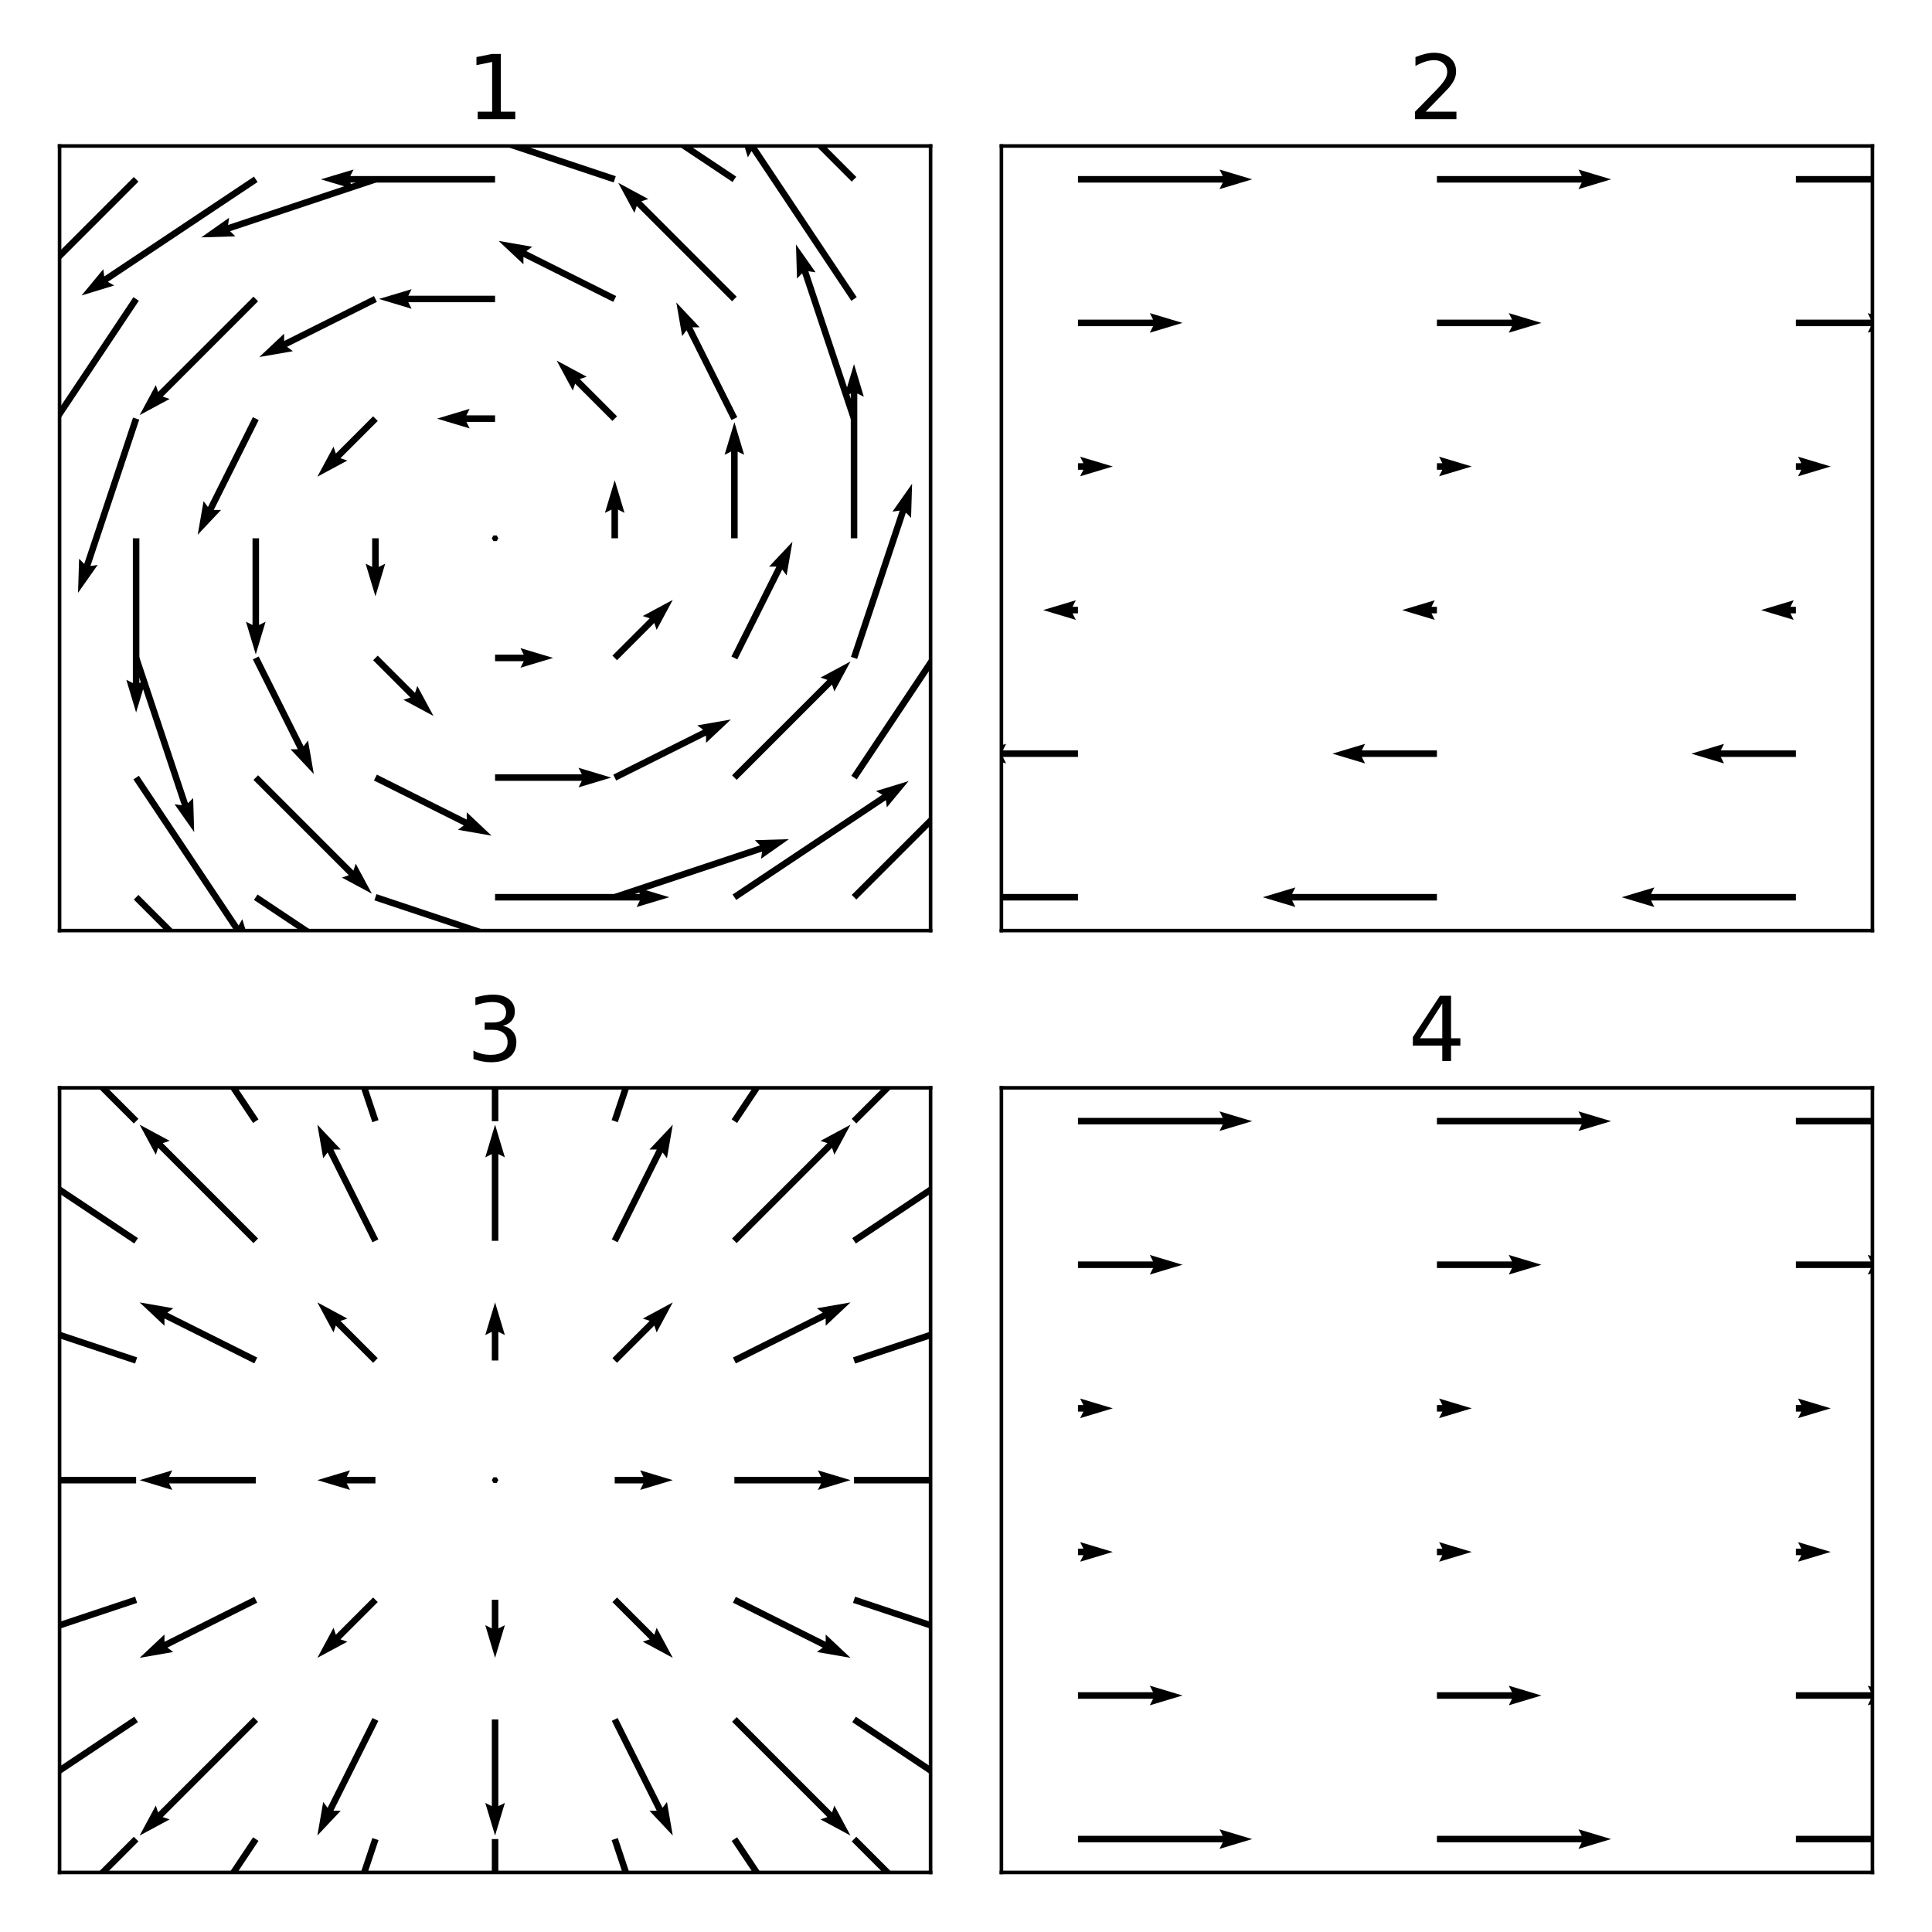 <?xml version="1.0" encoding="utf-8" standalone="no"?>
<!DOCTYPE svg PUBLIC "-//W3C//DTD SVG 1.1//EN"
  "http://www.w3.org/Graphics/SVG/1.1/DTD/svg11.dtd">
<!-- Created with matplotlib (http://matplotlib.org/) -->
<svg height="432pt" version="1.1" viewBox="0 0 432 432" width="432pt" xmlns="http://www.w3.org/2000/svg" xmlns:xlink="http://www.w3.org/1999/xlink">
 <defs>
  <style type="text/css">
*{stroke-linecap:butt;stroke-linejoin:round;}
  </style>
 </defs>
 <g id="figure_1">
  <g id="patch_1">
   <path d="M 0 432 
L 432 432 
L 432 0 
L 0 0 
z
" style="fill:#ffffff;"/>
  </g>
  <g id="axes_1">
   <g id="patch_2">
    <path d="M 13.32 208.08 
L 208.08 208.08 
L 208.08 32.64 
L 13.32 32.64 
z
" style="fill:#ffffff;"/>
   </g>
   <g id="Quiver_1">
    <path clip-path="url(#p99e79af608)" d="M 30.953 200.107 
L 65.257 234.411 
L 65.774 232.862 
L 69.389 239.575 
L 62.675 235.96 
L 64.224 235.444 
L 29.92 201.14 
L 30.953 200.107 
"/>
    <path clip-path="url(#p99e79af608)" d="M 57.596 200.016 
L 91.079 222.337 
L 91.282 220.717 
L 96.143 226.591 
L 88.851 224.363 
L 90.269 223.553 
L 56.786 201.231 
L 57.596 200.016 
"/>
    <path clip-path="url(#p99e79af608)" d="M 84.177 199.93 
L 116.893 210.836 
L 116.662 209.219 
L 122.898 213.607 
L 115.276 213.376 
L 116.431 212.222 
L 83.715 201.316 
L 84.177 199.93 
"/>
    <path clip-path="url(#p99e79af608)" d="M 110.7 199.893 
L 143.079 199.893 
L 142.349 198.432 
L 149.652 200.623 
L 142.349 202.814 
L 143.079 201.354 
L 110.7 201.354 
L 110.7 199.893 
"/>
    <path clip-path="url(#p99e79af608)" d="M 137.223 199.93 
L 169.94 189.025 
L 168.785 187.87 
L 176.406 187.639 
L 170.171 192.027 
L 170.402 190.411 
L 137.685 201.316 
L 137.223 199.93 
"/>
    <path clip-path="url(#p99e79af608)" d="M 163.804 200.016 
L 197.287 177.694 
L 195.869 176.883 
L 203.161 174.655 
L 198.299 180.53 
L 198.097 178.909 
L 164.614 201.231 
L 163.804 200.016 
"/>
    <path clip-path="url(#p99e79af608)" d="M 190.447 200.107 
L 224.751 165.803 
L 223.202 165.286 
L 229.915 161.671 
L 226.3 168.385 
L 225.784 166.836 
L 191.48 201.14 
L 190.447 200.107 
"/>
    <path clip-path="url(#p99e79af608)" d="M 31.044 173.464 
L 53.366 206.947 
L 54.177 205.529 
L 56.405 212.821 
L 50.53 207.959 
L 52.151 207.757 
L 29.829 174.274 
L 31.044 173.464 
"/>
    <path clip-path="url(#p99e79af608)" d="M 57.708 173.352 
L 79.028 194.673 
L 79.544 193.123 
L 83.159 199.837 
L 76.445 196.222 
L 77.995 195.705 
L 56.675 174.385 
L 57.708 173.352 
"/>
    <path clip-path="url(#p99e79af608)" d="M 84.272 173.216 
L 104.361 183.26 
L 104.361 181.627 
L 109.914 186.853 
L 102.401 185.546 
L 103.708 184.566 
L 83.619 174.522 
L 84.272 173.216 
"/>
    <path clip-path="url(#p99e79af608)" d="M 110.7 173.139 
L 130.095 173.139 
L 129.364 171.678 
L 136.668 173.869 
L 129.364 176.06 
L 130.095 174.599 
L 110.7 174.599 
L 110.7 173.139 
"/>
    <path clip-path="url(#p99e79af608)" d="M 137.128 173.216 
L 157.217 163.171 
L 155.91 162.191 
L 163.422 160.885 
L 157.87 166.111 
L 157.87 164.478 
L 137.781 174.522 
L 137.128 173.216 
"/>
    <path clip-path="url(#p99e79af608)" d="M 163.692 173.352 
L 185.012 152.032 
L 183.463 151.516 
L 190.177 147.901 
L 186.562 154.615 
L 186.045 153.065 
L 164.725 174.385 
L 163.692 173.352 
"/>
    <path clip-path="url(#p99e79af608)" d="M 190.356 173.464 
L 212.677 139.981 
L 211.057 139.778 
L 216.931 134.917 
L 214.703 142.209 
L 213.893 140.791 
L 191.571 174.274 
L 190.356 173.464 
"/>
    <path clip-path="url(#p99e79af608)" d="M 31.13 146.883 
L 42.035 179.6 
L 43.19 178.445 
L 43.421 186.066 
L 39.033 179.831 
L 40.649 180.062 
L 29.744 147.345 
L 31.13 146.883 
"/>
    <path clip-path="url(#p99e79af608)" d="M 57.844 146.788 
L 67.889 166.877 
L 68.869 165.57 
L 70.175 173.082 
L 64.949 167.53 
L 66.582 167.53 
L 56.538 147.441 
L 57.844 146.788 
"/>
    <path clip-path="url(#p99e79af608)" d="M 84.462 146.598 
L 92.798 154.934 
L 93.315 153.385 
L 96.93 160.098 
L 90.216 156.483 
L 91.765 155.967 
L 83.429 147.631 
L 84.462 146.598 
"/>
    <path clip-path="url(#p99e79af608)" d="M 110.7 146.384 
L 117.111 146.384 
L 116.38 144.923 
L 123.684 147.114 
L 116.38 149.305 
L 117.111 147.845 
L 110.7 147.845 
L 110.7 146.384 
"/>
    <path clip-path="url(#p99e79af608)" d="M 136.938 146.598 
L 145.274 138.262 
L 143.725 137.745 
L 150.438 134.13 
L 146.823 140.844 
L 146.307 139.295 
L 137.971 147.631 
L 136.938 146.598 
"/>
    <path clip-path="url(#p99e79af608)" d="M 163.556 146.788 
L 173.6 126.699 
L 171.967 126.699 
L 177.193 121.146 
L 175.886 128.659 
L 174.906 127.352 
L 164.862 147.441 
L 163.556 146.788 
"/>
    <path clip-path="url(#p99e79af608)" d="M 190.27 146.883 
L 201.176 114.167 
L 199.559 114.398 
L 203.947 108.162 
L 203.716 115.784 
L 202.562 114.629 
L 191.656 147.345 
L 190.27 146.883 
"/>
    <path clip-path="url(#p99e79af608)" d="M 31.167 120.36 
L 31.167 152.739 
L 32.628 152.008 
L 30.437 159.312 
L 28.246 152.008 
L 29.706 152.739 
L 29.706 120.36 
L 31.167 120.36 
"/>
    <path clip-path="url(#p99e79af608)" d="M 57.921 120.36 
L 57.921 139.755 
L 59.382 139.024 
L 57.191 146.328 
L 55 139.024 
L 56.461 139.755 
L 56.461 120.36 
L 57.921 120.36 
"/>
    <path clip-path="url(#p99e79af608)" d="M 84.676 120.36 
L 84.676 126.771 
L 86.137 126.04 
L 83.946 133.344 
L 81.755 126.04 
L 83.215 126.771 
L 83.215 120.36 
L 84.676 120.36 
"/>
    <path clip-path="url(#p99e79af608)" d="M 111.43 120.36 
L 111.065 119.727 
L 110.335 119.727 
L 109.97 120.36 
L 110.335 120.993 
L 111.065 120.993 
L 111.43 120.36 
L 111.065 119.727 
"/>
    <path clip-path="url(#p99e79af608)" d="M 136.724 120.36 
L 136.724 113.949 
L 135.263 114.68 
L 137.454 107.376 
L 139.645 114.68 
L 138.185 113.949 
L 138.185 120.36 
L 136.724 120.36 
"/>
    <path clip-path="url(#p99e79af608)" d="M 163.479 120.36 
L 163.479 100.965 
L 162.018 101.695 
L 164.209 94.392 
L 166.4 101.695 
L 164.939 100.965 
L 164.939 120.36 
L 163.479 120.36 
"/>
    <path clip-path="url(#p99e79af608)" d="M 190.233 120.36 
L 190.233 87.981 
L 188.772 88.712 
L 190.963 81.408 
L 193.154 88.712 
L 191.694 87.981 
L 191.694 120.36 
L 190.233 120.36 
"/>
    <path clip-path="url(#p99e79af608)" d="M 31.13 93.837 
L 20.224 126.553 
L 21.841 126.322 
L 17.453 132.558 
L 17.684 124.936 
L 18.838 126.091 
L 29.744 93.375 
L 31.13 93.837 
"/>
    <path clip-path="url(#p99e79af608)" d="M 57.844 93.932 
L 47.8 114.021 
L 49.433 114.021 
L 44.207 119.574 
L 45.514 112.061 
L 46.494 113.368 
L 56.538 93.279 
L 57.844 93.932 
"/>
    <path clip-path="url(#p99e79af608)" d="M 84.462 94.122 
L 76.126 102.458 
L 77.675 102.975 
L 70.962 106.59 
L 74.577 99.876 
L 75.093 101.425 
L 83.429 93.089 
L 84.462 94.122 
"/>
    <path clip-path="url(#p99e79af608)" d="M 110.7 94.336 
L 104.289 94.336 
L 105.019 95.797 
L 97.716 93.606 
L 105.019 91.415 
L 104.289 92.875 
L 110.7 92.875 
L 110.7 94.336 
"/>
    <path clip-path="url(#p99e79af608)" d="M 136.938 94.122 
L 128.602 85.786 
L 128.085 87.335 
L 124.47 80.622 
L 131.184 84.237 
L 129.635 84.753 
L 137.971 93.089 
L 136.938 94.122 
"/>
    <path clip-path="url(#p99e79af608)" d="M 163.556 93.932 
L 153.511 73.843 
L 152.531 75.15 
L 151.225 67.638 
L 156.451 73.19 
L 154.818 73.19 
L 164.862 93.279 
L 163.556 93.932 
"/>
    <path clip-path="url(#p99e79af608)" d="M 190.27 93.837 
L 179.365 61.12 
L 178.21 62.275 
L 177.979 54.654 
L 182.367 60.889 
L 180.751 60.658 
L 191.656 93.375 
L 190.27 93.837 
"/>
    <path clip-path="url(#p99e79af608)" d="M 31.044 67.256 
L 8.723 100.739 
L 10.343 100.942 
L 4.469 105.803 
L 6.697 98.511 
L 7.507 99.929 
L 29.829 66.446 
L 31.044 67.256 
"/>
    <path clip-path="url(#p99e79af608)" d="M 57.708 67.368 
L 36.388 88.688 
L 37.937 89.204 
L 31.223 92.819 
L 34.838 86.105 
L 35.355 87.655 
L 56.675 66.335 
L 57.708 67.368 
"/>
    <path clip-path="url(#p99e79af608)" d="M 84.272 67.504 
L 64.183 77.549 
L 65.49 78.529 
L 57.978 79.835 
L 63.53 74.609 
L 63.53 76.242 
L 83.619 66.198 
L 84.272 67.504 
"/>
    <path clip-path="url(#p99e79af608)" d="M 110.7 67.581 
L 91.305 67.581 
L 92.035 69.042 
L 84.732 66.851 
L 92.035 64.66 
L 91.305 66.121 
L 110.7 66.121 
L 110.7 67.581 
"/>
    <path clip-path="url(#p99e79af608)" d="M 137.128 67.504 
L 117.039 57.46 
L 117.039 59.093 
L 111.486 53.867 
L 118.999 55.174 
L 117.692 56.154 
L 137.781 66.198 
L 137.128 67.504 
"/>
    <path clip-path="url(#p99e79af608)" d="M 163.692 67.368 
L 142.372 46.047 
L 141.856 47.597 
L 138.241 40.883 
L 144.955 44.498 
L 143.405 45.015 
L 164.725 66.335 
L 163.692 67.368 
"/>
    <path clip-path="url(#p99e79af608)" d="M 190.356 67.256 
L 168.034 33.773 
L 167.223 35.191 
L 164.995 27.899 
L 170.87 32.761 
L 169.249 32.963 
L 191.571 66.446 
L 190.356 67.256 
"/>
    <path clip-path="url(#p99e79af608)" d="M 30.953 40.613 
L -3.351 74.917 
L -1.802 75.434 
L -8.515 79.049 
L -4.9 72.335 
L -4.384 73.884 
L 29.92 39.58 
L 30.953 40.613 
"/>
    <path clip-path="url(#p99e79af608)" d="M 57.596 40.704 
L 24.113 63.026 
L 25.531 63.837 
L 18.239 66.065 
L 23.101 60.19 
L 23.303 61.811 
L 56.786 39.489 
L 57.596 40.704 
"/>
    <path clip-path="url(#p99e79af608)" d="M 84.177 40.79 
L 51.46 51.695 
L 52.615 52.85 
L 44.994 53.081 
L 51.229 48.693 
L 50.998 50.309 
L 83.715 39.404 
L 84.177 40.79 
"/>
    <path clip-path="url(#p99e79af608)" d="M 110.7 40.827 
L 78.321 40.827 
L 79.052 42.288 
L 71.748 40.097 
L 79.052 37.906 
L 78.321 39.366 
L 110.7 39.366 
L 110.7 40.827 
"/>
    <path clip-path="url(#p99e79af608)" d="M 137.223 40.79 
L 104.507 29.884 
L 104.738 31.501 
L 98.502 27.113 
L 106.124 27.344 
L 104.969 28.498 
L 137.685 39.404 
L 137.223 40.79 
"/>
    <path clip-path="url(#p99e79af608)" d="M 163.804 40.704 
L 130.321 18.383 
L 130.118 20.003 
L 125.257 14.129 
L 132.549 16.357 
L 131.131 17.167 
L 164.614 39.489 
L 163.804 40.704 
"/>
    <path clip-path="url(#p99e79af608)" d="M 190.447 40.613 
L 156.143 6.309 
L 155.626 7.858 
L 152.011 1.145 
L 158.725 4.76 
L 157.176 5.276 
L 191.48 39.58 
L 190.447 40.613 
"/>
   </g>
   <g id="matplotlib.axis_1"/>
   <g id="matplotlib.axis_2"/>
   <g id="patch_3">
    <path d="M 13.32 208.08 
L 13.32 32.64 
" style="fill:none;stroke:#000000;stroke-linecap:square;stroke-linejoin:miter;stroke-width:0.8;"/>
   </g>
   <g id="patch_4">
    <path d="M 208.08 208.08 
L 208.08 32.64 
" style="fill:none;stroke:#000000;stroke-linecap:square;stroke-linejoin:miter;stroke-width:0.8;"/>
   </g>
   <g id="patch_5">
    <path d="M 13.32 208.08 
L 208.08 208.08 
" style="fill:none;stroke:#000000;stroke-linecap:square;stroke-linejoin:miter;stroke-width:0.8;"/>
   </g>
   <g id="patch_6">
    <path d="M 13.32 32.64 
L 208.08 32.64 
" style="fill:none;stroke:#000000;stroke-linecap:square;stroke-linejoin:miter;stroke-width:0.8;"/>
   </g>
   <g id="text_1">
    <!-- 1 -->
    <defs>
     <path d="M 12.406 8.297 
L 28.516 8.297 
L 28.516 63.922 
L 10.984 60.406 
L 10.984 69.391 
L 28.422 72.906 
L 38.281 72.906 
L 38.281 8.297 
L 54.391 8.297 
L 54.391 0 
L 12.406 0 
z
" id="DejaVuSans-31"/>
    </defs>
    <g transform="translate(104.338 26.64)scale(0.2 -0.2)">
     <use xlink:href="#DejaVuSans-31"/>
    </g>
   </g>
  </g>
  <g id="axes_2">
   <g id="patch_7">
    <path d="M 13.32 418.68 
L 208.08 418.68 
L 208.08 243.24 
L 13.32 243.24 
z
" style="fill:#ffffff;"/>
   </g>
   <g id="Quiver_2">
    <path clip-path="url(#p9262a30947)" d="M 30.953 411.74 
L -3.351 446.044 
L -1.802 446.56 
L -8.515 450.175 
L -4.9 443.462 
L -4.384 445.011 
L 29.92 410.707 
L 30.953 411.74 
"/>
    <path clip-path="url(#p9262a30947)" d="M 57.799 411.628 
L 35.477 445.111 
L 37.097 445.314 
L 31.223 450.175 
L 33.451 442.883 
L 34.262 444.301 
L 56.583 410.818 
L 57.799 411.628 
"/>
    <path clip-path="url(#p9262a30947)" d="M 84.638 411.454 
L 73.733 444.17 
L 75.35 443.939 
L 70.962 450.175 
L 71.193 442.554 
L 72.347 443.708 
L 83.253 410.992 
L 84.638 411.454 
"/>
    <path clip-path="url(#p9262a30947)" d="M 111.43 411.223 
L 111.43 443.602 
L 112.891 442.872 
L 110.7 450.175 
L 108.509 442.872 
L 109.97 443.602 
L 109.97 411.223 
L 111.43 411.223 
"/>
    <path clip-path="url(#p9262a30947)" d="M 138.147 410.992 
L 149.053 443.708 
L 150.207 442.554 
L 150.438 450.175 
L 146.05 443.939 
L 147.667 444.17 
L 136.762 411.454 
L 138.147 410.992 
"/>
    <path clip-path="url(#p9262a30947)" d="M 164.817 410.818 
L 187.138 444.301 
L 187.949 442.883 
L 190.177 450.175 
L 184.303 445.314 
L 185.923 445.111 
L 163.601 411.628 
L 164.817 410.818 
"/>
    <path clip-path="url(#p9262a30947)" d="M 191.48 410.707 
L 225.784 445.011 
L 226.3 443.462 
L 229.915 450.175 
L 223.202 446.56 
L 224.751 446.044 
L 190.447 411.74 
L 191.48 410.707 
"/>
    <path clip-path="url(#p9262a30947)" d="M 30.842 385.077 
L -2.641 407.398 
L -1.223 408.209 
L -8.515 410.437 
L -3.654 404.563 
L -3.451 406.183 
L 30.032 383.861 
L 30.842 385.077 
"/>
    <path clip-path="url(#p9262a30947)" d="M 57.708 384.985 
L 36.388 406.305 
L 37.937 406.822 
L 31.223 410.437 
L 34.838 403.723 
L 35.355 405.272 
L 56.675 383.952 
L 57.708 384.985 
"/>
    <path clip-path="url(#p9262a30947)" d="M 84.599 384.795 
L 74.554 404.884 
L 76.188 404.884 
L 70.962 410.437 
L 72.268 402.925 
L 73.248 404.231 
L 83.292 384.142 
L 84.599 384.795 
"/>
    <path clip-path="url(#p9262a30947)" d="M 111.43 384.469 
L 111.43 403.864 
L 112.891 403.133 
L 110.7 410.437 
L 108.509 403.133 
L 109.97 403.864 
L 109.97 384.469 
L 111.43 384.469 
"/>
    <path clip-path="url(#p9262a30947)" d="M 138.108 384.142 
L 148.152 404.231 
L 149.132 402.925 
L 150.438 410.437 
L 145.212 404.884 
L 146.846 404.884 
L 136.801 384.795 
L 138.108 384.142 
"/>
    <path clip-path="url(#p9262a30947)" d="M 164.725 383.952 
L 186.045 405.272 
L 186.562 403.723 
L 190.177 410.437 
L 183.463 406.822 
L 185.012 406.305 
L 163.692 384.985 
L 164.725 383.952 
"/>
    <path clip-path="url(#p9262a30947)" d="M 191.368 383.861 
L 224.851 406.183 
L 225.054 404.563 
L 229.915 410.437 
L 222.623 408.209 
L 224.041 407.398 
L 190.558 385.077 
L 191.368 383.861 
"/>
    <path clip-path="url(#p9262a30947)" d="M 30.668 358.407 
L -2.048 369.313 
L -0.894 370.467 
L -8.515 370.698 
L -2.279 366.31 
L -2.51 367.927 
L 30.206 357.022 
L 30.668 358.407 
"/>
    <path clip-path="url(#p9262a30947)" d="M 57.518 358.368 
L 37.429 368.412 
L 38.735 369.392 
L 31.223 370.698 
L 36.776 365.472 
L 36.776 367.106 
L 56.865 357.061 
L 57.518 358.368 
"/>
    <path clip-path="url(#p9262a30947)" d="M 84.462 358.231 
L 76.126 366.567 
L 77.675 367.083 
L 70.962 370.698 
L 74.577 363.985 
L 75.093 365.534 
L 83.429 357.198 
L 84.462 358.231 
"/>
    <path clip-path="url(#p9262a30947)" d="M 111.43 357.714 
L 111.43 364.125 
L 112.891 363.395 
L 110.7 370.698 
L 108.509 363.395 
L 109.97 364.125 
L 109.97 357.714 
L 111.43 357.714 
"/>
    <path clip-path="url(#p9262a30947)" d="M 137.971 357.198 
L 146.307 365.534 
L 146.823 363.985 
L 150.438 370.698 
L 143.725 367.083 
L 145.274 366.567 
L 136.938 358.231 
L 137.971 357.198 
"/>
    <path clip-path="url(#p9262a30947)" d="M 164.535 357.061 
L 184.624 367.106 
L 184.624 365.472 
L 190.177 370.698 
L 182.665 369.392 
L 183.971 368.412 
L 163.882 358.368 
L 164.535 357.061 
"/>
    <path clip-path="url(#p9262a30947)" d="M 191.194 357.022 
L 223.91 367.927 
L 223.679 366.31 
L 229.915 370.698 
L 222.294 370.467 
L 223.448 369.313 
L 190.732 358.407 
L 191.194 357.022 
"/>
    <path clip-path="url(#p9262a30947)" d="M 30.437 331.69 
L -1.942 331.69 
L -1.212 333.151 
L -8.515 330.96 
L -1.212 328.769 
L -1.942 330.23 
L 30.437 330.23 
L 30.437 331.69 
"/>
    <path clip-path="url(#p9262a30947)" d="M 57.191 331.69 
L 37.796 331.69 
L 38.527 333.151 
L 31.223 330.96 
L 38.527 328.769 
L 37.796 330.23 
L 57.191 330.23 
L 57.191 331.69 
"/>
    <path clip-path="url(#p9262a30947)" d="M 83.946 331.69 
L 77.535 331.69 
L 78.265 333.151 
L 70.962 330.96 
L 78.265 328.769 
L 77.535 330.23 
L 83.946 330.23 
L 83.946 331.69 
"/>
    <path clip-path="url(#p9262a30947)" d="M 111.43 330.96 
L 111.065 330.327 
L 110.335 330.327 
L 109.97 330.96 
L 110.335 331.593 
L 111.065 331.593 
L 111.43 330.96 
L 111.065 330.327 
"/>
    <path clip-path="url(#p9262a30947)" d="M 137.454 330.23 
L 143.865 330.23 
L 143.135 328.769 
L 150.438 330.96 
L 143.135 333.151 
L 143.865 331.69 
L 137.454 331.69 
L 137.454 330.23 
"/>
    <path clip-path="url(#p9262a30947)" d="M 164.209 330.23 
L 183.604 330.23 
L 182.873 328.769 
L 190.177 330.96 
L 182.873 333.151 
L 183.604 331.69 
L 164.209 331.69 
L 164.209 330.23 
"/>
    <path clip-path="url(#p9262a30947)" d="M 190.963 330.23 
L 223.342 330.23 
L 222.612 328.769 
L 229.915 330.96 
L 222.612 333.151 
L 223.342 331.69 
L 190.963 331.69 
L 190.963 330.23 
"/>
    <path clip-path="url(#p9262a30947)" d="M 30.206 304.898 
L -2.51 293.993 
L -2.279 295.61 
L -8.515 291.222 
L -0.894 291.453 
L -2.048 292.607 
L 30.668 303.513 
L 30.206 304.898 
"/>
    <path clip-path="url(#p9262a30947)" d="M 56.865 304.859 
L 36.776 294.814 
L 36.776 296.448 
L 31.223 291.222 
L 38.735 292.528 
L 37.429 293.508 
L 57.518 303.552 
L 56.865 304.859 
"/>
    <path clip-path="url(#p9262a30947)" d="M 83.429 304.722 
L 75.093 296.386 
L 74.577 297.935 
L 70.962 291.222 
L 77.675 294.837 
L 76.126 295.353 
L 84.462 303.689 
L 83.429 304.722 
"/>
    <path clip-path="url(#p9262a30947)" d="M 109.97 304.206 
L 109.97 297.795 
L 108.509 298.525 
L 110.7 291.222 
L 112.891 298.525 
L 111.43 297.795 
L 111.43 304.206 
L 109.97 304.206 
"/>
    <path clip-path="url(#p9262a30947)" d="M 136.938 303.689 
L 145.274 295.353 
L 143.725 294.837 
L 150.438 291.222 
L 146.823 297.935 
L 146.307 296.386 
L 137.971 304.722 
L 136.938 303.689 
"/>
    <path clip-path="url(#p9262a30947)" d="M 163.882 303.552 
L 183.971 293.508 
L 182.665 292.528 
L 190.177 291.222 
L 184.624 296.448 
L 184.624 294.814 
L 164.535 304.859 
L 163.882 303.552 
"/>
    <path clip-path="url(#p9262a30947)" d="M 190.732 303.513 
L 223.448 292.607 
L 222.294 291.453 
L 229.915 291.222 
L 223.679 295.61 
L 223.91 293.993 
L 191.194 304.898 
L 190.732 303.513 
"/>
    <path clip-path="url(#p9262a30947)" d="M 30.032 278.059 
L -3.451 255.737 
L -3.654 257.357 
L -8.515 251.483 
L -1.223 253.711 
L -2.641 254.522 
L 30.842 276.843 
L 30.032 278.059 
"/>
    <path clip-path="url(#p9262a30947)" d="M 56.675 277.968 
L 35.355 256.647 
L 34.838 258.197 
L 31.223 251.483 
L 37.937 255.098 
L 36.388 255.615 
L 57.708 276.935 
L 56.675 277.968 
"/>
    <path clip-path="url(#p9262a30947)" d="M 83.292 277.778 
L 73.248 257.689 
L 72.268 258.995 
L 70.962 251.483 
L 76.188 257.036 
L 74.554 257.036 
L 84.599 277.125 
L 83.292 277.778 
"/>
    <path clip-path="url(#p9262a30947)" d="M 109.97 277.451 
L 109.97 258.056 
L 108.509 258.787 
L 110.7 251.483 
L 112.891 258.787 
L 111.43 258.056 
L 111.43 277.451 
L 109.97 277.451 
"/>
    <path clip-path="url(#p9262a30947)" d="M 136.801 277.125 
L 146.846 257.036 
L 145.212 257.036 
L 150.438 251.483 
L 149.132 258.995 
L 148.152 257.689 
L 138.108 277.778 
L 136.801 277.125 
"/>
    <path clip-path="url(#p9262a30947)" d="M 163.692 276.935 
L 185.012 255.615 
L 183.463 255.098 
L 190.177 251.483 
L 186.562 258.197 
L 186.045 256.647 
L 164.725 277.968 
L 163.692 276.935 
"/>
    <path clip-path="url(#p9262a30947)" d="M 190.558 276.843 
L 224.041 254.522 
L 222.623 253.711 
L 229.915 251.483 
L 225.054 257.357 
L 224.851 255.737 
L 191.368 278.059 
L 190.558 276.843 
"/>
    <path clip-path="url(#p9262a30947)" d="M 29.92 251.213 
L -4.384 216.909 
L -4.9 218.458 
L -8.515 211.745 
L -1.802 215.36 
L -3.351 215.876 
L 30.953 250.18 
L 29.92 251.213 
"/>
    <path clip-path="url(#p9262a30947)" d="M 56.583 251.102 
L 34.262 217.619 
L 33.451 219.037 
L 31.223 211.745 
L 37.097 216.606 
L 35.477 216.809 
L 57.799 250.292 
L 56.583 251.102 
"/>
    <path clip-path="url(#p9262a30947)" d="M 83.253 250.928 
L 72.347 218.212 
L 71.193 219.366 
L 70.962 211.745 
L 75.35 217.981 
L 73.733 217.75 
L 84.638 250.466 
L 83.253 250.928 
"/>
    <path clip-path="url(#p9262a30947)" d="M 109.97 250.697 
L 109.97 218.318 
L 108.509 219.048 
L 110.7 211.745 
L 112.891 219.048 
L 111.43 218.318 
L 111.43 250.697 
L 109.97 250.697 
"/>
    <path clip-path="url(#p9262a30947)" d="M 136.762 250.466 
L 147.667 217.75 
L 146.05 217.981 
L 150.438 211.745 
L 150.207 219.366 
L 149.053 218.212 
L 138.147 250.928 
L 136.762 250.466 
"/>
    <path clip-path="url(#p9262a30947)" d="M 163.601 250.292 
L 185.923 216.809 
L 184.303 216.606 
L 190.177 211.745 
L 187.949 219.037 
L 187.138 217.619 
L 164.817 251.102 
L 163.601 250.292 
"/>
    <path clip-path="url(#p9262a30947)" d="M 190.447 250.18 
L 224.751 215.876 
L 223.202 215.36 
L 229.915 211.745 
L 226.3 218.458 
L 225.784 216.909 
L 191.48 251.213 
L 190.447 250.18 
"/>
   </g>
   <g id="matplotlib.axis_3"/>
   <g id="matplotlib.axis_4"/>
   <g id="patch_8">
    <path d="M 13.32 418.68 
L 13.32 243.24 
" style="fill:none;stroke:#000000;stroke-linecap:square;stroke-linejoin:miter;stroke-width:0.8;"/>
   </g>
   <g id="patch_9">
    <path d="M 208.08 418.68 
L 208.08 243.24 
" style="fill:none;stroke:#000000;stroke-linecap:square;stroke-linejoin:miter;stroke-width:0.8;"/>
   </g>
   <g id="patch_10">
    <path d="M 13.32 418.68 
L 208.08 418.68 
" style="fill:none;stroke:#000000;stroke-linecap:square;stroke-linejoin:miter;stroke-width:0.8;"/>
   </g>
   <g id="patch_11">
    <path d="M 13.32 243.24 
L 208.08 243.24 
" style="fill:none;stroke:#000000;stroke-linecap:square;stroke-linejoin:miter;stroke-width:0.8;"/>
   </g>
   <g id="text_2">
    <!-- 3 -->
    <defs>
     <path d="M 40.578 39.312 
Q 47.656 37.797 51.625 33 
Q 55.609 28.219 55.609 21.188 
Q 55.609 10.406 48.188 4.484 
Q 40.766 -1.422 27.094 -1.422 
Q 22.516 -1.422 17.656 -0.516 
Q 12.797 0.391 7.625 2.203 
L 7.625 11.719 
Q 11.719 9.328 16.594 8.109 
Q 21.484 6.891 26.812 6.891 
Q 36.078 6.891 40.938 10.547 
Q 45.797 14.203 45.797 21.188 
Q 45.797 27.641 41.281 31.266 
Q 36.766 34.906 28.719 34.906 
L 20.219 34.906 
L 20.219 43.016 
L 29.109 43.016 
Q 36.375 43.016 40.234 45.922 
Q 44.094 48.828 44.094 54.297 
Q 44.094 59.906 40.109 62.906 
Q 36.141 65.922 28.719 65.922 
Q 24.656 65.922 20.016 65.031 
Q 15.375 64.156 9.812 62.312 
L 9.812 71.094 
Q 15.438 72.656 20.344 73.438 
Q 25.25 74.219 29.594 74.219 
Q 40.828 74.219 47.359 69.109 
Q 53.906 64.016 53.906 55.328 
Q 53.906 49.266 50.438 45.094 
Q 46.969 40.922 40.578 39.312 
z
" id="DejaVuSans-33"/>
    </defs>
    <g transform="translate(104.338 237.24)scale(0.2 -0.2)">
     <use xlink:href="#DejaVuSans-33"/>
    </g>
   </g>
  </g>
  <g id="axes_3">
   <g id="patch_12">
    <path d="M 223.92 208.08 
L 418.68 208.08 
L 418.68 32.64 
L 223.92 32.64 
z
" style="fill:#ffffff;"/>
   </g>
   <g id="Quiver_3">
    <path clip-path="url(#p5b2f13b3eb)" d="M 241.037 201.354 
L 208.658 201.354 
L 209.388 202.814 
L 202.085 200.623 
L 209.388 198.432 
L 208.658 199.893 
L 241.037 199.893 
L 241.037 201.354 
"/>
    <path clip-path="url(#p5b2f13b3eb)" d="M 321.3 201.354 
L 288.921 201.354 
L 289.651 202.814 
L 282.348 200.623 
L 289.651 198.432 
L 288.921 199.893 
L 321.3 199.893 
L 321.3 201.354 
"/>
    <path clip-path="url(#p5b2f13b3eb)" d="M 401.563 201.354 
L 369.184 201.354 
L 369.915 202.814 
L 362.611 200.623 
L 369.915 198.432 
L 369.184 199.893 
L 401.563 199.893 
L 401.563 201.354 
"/>
    <path clip-path="url(#p5b2f13b3eb)" d="M 241.037 169.248 
L 224.239 169.248 
L 224.969 170.709 
L 217.666 168.518 
L 224.969 166.327 
L 224.239 167.788 
L 241.037 167.788 
L 241.037 169.248 
"/>
    <path clip-path="url(#p5b2f13b3eb)" d="M 321.3 169.248 
L 304.502 169.248 
L 305.232 170.709 
L 297.929 168.518 
L 305.232 166.327 
L 304.502 167.788 
L 321.3 167.788 
L 321.3 169.248 
"/>
    <path clip-path="url(#p5b2f13b3eb)" d="M 401.563 169.248 
L 384.765 169.248 
L 385.496 170.709 
L 378.192 168.518 
L 385.496 166.327 
L 384.765 167.788 
L 401.563 167.788 
L 401.563 169.248 
"/>
    <path clip-path="url(#p5b2f13b3eb)" d="M 241.037 137.143 
L 239.819 137.143 
L 240.55 138.604 
L 233.246 136.413 
L 240.55 134.222 
L 239.819 135.682 
L 241.037 135.682 
L 241.037 137.143 
"/>
    <path clip-path="url(#p5b2f13b3eb)" d="M 321.3 137.143 
L 320.083 137.143 
L 320.813 138.604 
L 313.51 136.413 
L 320.813 134.222 
L 320.083 135.682 
L 321.3 135.682 
L 321.3 137.143 
"/>
    <path clip-path="url(#p5b2f13b3eb)" d="M 401.563 137.143 
L 400.346 137.143 
L 401.076 138.604 
L 393.773 136.413 
L 401.076 134.222 
L 400.346 135.682 
L 401.563 135.682 
L 401.563 137.143 
"/>
    <path clip-path="url(#p5b2f13b3eb)" d="M 241.037 103.577 
L 242.254 103.577 
L 241.524 102.116 
L 248.827 104.307 
L 241.524 106.498 
L 242.254 105.038 
L 241.037 105.038 
L 241.037 103.577 
"/>
    <path clip-path="url(#p5b2f13b3eb)" d="M 321.3 103.577 
L 322.517 103.577 
L 321.787 102.116 
L 329.09 104.307 
L 321.787 106.498 
L 322.517 105.038 
L 321.3 105.038 
L 321.3 103.577 
"/>
    <path clip-path="url(#p5b2f13b3eb)" d="M 401.563 103.577 
L 402.781 103.577 
L 402.05 102.116 
L 409.354 104.307 
L 402.05 106.498 
L 402.781 105.038 
L 401.563 105.038 
L 401.563 103.577 
"/>
    <path clip-path="url(#p5b2f13b3eb)" d="M 241.037 71.472 
L 257.835 71.472 
L 257.104 70.011 
L 264.408 72.202 
L 257.104 74.393 
L 257.835 72.932 
L 241.037 72.932 
L 241.037 71.472 
"/>
    <path clip-path="url(#p5b2f13b3eb)" d="M 321.3 71.472 
L 338.098 71.472 
L 337.368 70.011 
L 344.671 72.202 
L 337.368 74.393 
L 338.098 72.932 
L 321.3 72.932 
L 321.3 71.472 
"/>
    <path clip-path="url(#p5b2f13b3eb)" d="M 401.563 71.472 
L 418.361 71.472 
L 417.631 70.011 
L 424.934 72.202 
L 417.631 74.393 
L 418.361 72.932 
L 401.563 72.932 
L 401.563 71.472 
"/>
    <path clip-path="url(#p5b2f13b3eb)" d="M 241.037 39.366 
L 273.416 39.366 
L 272.685 37.906 
L 279.989 40.097 
L 272.685 42.288 
L 273.416 40.827 
L 241.037 40.827 
L 241.037 39.366 
"/>
    <path clip-path="url(#p5b2f13b3eb)" d="M 321.3 39.366 
L 353.679 39.366 
L 352.949 37.906 
L 360.252 40.097 
L 352.949 42.288 
L 353.679 40.827 
L 321.3 40.827 
L 321.3 39.366 
"/>
    <path clip-path="url(#p5b2f13b3eb)" d="M 401.563 39.366 
L 433.942 39.366 
L 433.212 37.906 
L 440.515 40.097 
L 433.212 42.288 
L 433.942 40.827 
L 401.563 40.827 
L 401.563 39.366 
"/>
   </g>
   <g id="matplotlib.axis_5"/>
   <g id="matplotlib.axis_6"/>
   <g id="patch_13">
    <path d="M 223.92 208.08 
L 223.92 32.64 
" style="fill:none;stroke:#000000;stroke-linecap:square;stroke-linejoin:miter;stroke-width:0.8;"/>
   </g>
   <g id="patch_14">
    <path d="M 418.68 208.08 
L 418.68 32.64 
" style="fill:none;stroke:#000000;stroke-linecap:square;stroke-linejoin:miter;stroke-width:0.8;"/>
   </g>
   <g id="patch_15">
    <path d="M 223.92 208.08 
L 418.68 208.08 
" style="fill:none;stroke:#000000;stroke-linecap:square;stroke-linejoin:miter;stroke-width:0.8;"/>
   </g>
   <g id="patch_16">
    <path d="M 223.92 32.64 
L 418.68 32.64 
" style="fill:none;stroke:#000000;stroke-linecap:square;stroke-linejoin:miter;stroke-width:0.8;"/>
   </g>
   <g id="text_3">
    <!-- 2 -->
    <defs>
     <path d="M 19.188 8.297 
L 53.609 8.297 
L 53.609 0 
L 7.328 0 
L 7.328 8.297 
Q 12.938 14.109 22.625 23.891 
Q 32.328 33.688 34.812 36.531 
Q 39.547 41.844 41.422 45.531 
Q 43.312 49.219 43.312 52.781 
Q 43.312 58.594 39.234 62.25 
Q 35.156 65.922 28.609 65.922 
Q 23.969 65.922 18.812 64.312 
Q 13.672 62.703 7.812 59.422 
L 7.812 69.391 
Q 13.766 71.781 18.938 73 
Q 24.125 74.219 28.422 74.219 
Q 39.75 74.219 46.484 68.547 
Q 53.219 62.891 53.219 53.422 
Q 53.219 48.922 51.531 44.891 
Q 49.859 40.875 45.406 35.406 
Q 44.188 33.984 37.641 27.219 
Q 31.109 20.453 19.188 8.297 
z
" id="DejaVuSans-32"/>
    </defs>
    <g transform="translate(314.938 26.64)scale(0.2 -0.2)">
     <use xlink:href="#DejaVuSans-32"/>
    </g>
   </g>
  </g>
  <g id="axes_4">
   <g id="patch_17">
    <path d="M 223.92 418.68 
L 418.68 418.68 
L 418.68 243.24 
L 223.92 243.24 
z
" style="fill:#ffffff;"/>
   </g>
   <g id="Quiver_4">
    <path clip-path="url(#pbb54386308)" d="M 241.037 410.493 
L 273.416 410.493 
L 272.685 409.032 
L 279.989 411.223 
L 272.685 413.414 
L 273.416 411.954 
L 241.037 411.954 
L 241.037 410.493 
"/>
    <path clip-path="url(#pbb54386308)" d="M 321.3 410.493 
L 353.679 410.493 
L 352.949 409.032 
L 360.252 411.223 
L 352.949 413.414 
L 353.679 411.954 
L 321.3 411.954 
L 321.3 410.493 
"/>
    <path clip-path="url(#pbb54386308)" d="M 401.563 410.493 
L 433.942 410.493 
L 433.212 409.032 
L 440.515 411.223 
L 433.212 413.414 
L 433.942 411.954 
L 401.563 411.954 
L 401.563 410.493 
"/>
    <path clip-path="url(#pbb54386308)" d="M 241.037 378.388 
L 257.835 378.388 
L 257.104 376.927 
L 264.408 379.118 
L 257.104 381.309 
L 257.835 379.848 
L 241.037 379.848 
L 241.037 378.388 
"/>
    <path clip-path="url(#pbb54386308)" d="M 321.3 378.388 
L 338.098 378.388 
L 337.368 376.927 
L 344.671 379.118 
L 337.368 381.309 
L 338.098 379.848 
L 321.3 379.848 
L 321.3 378.388 
"/>
    <path clip-path="url(#pbb54386308)" d="M 401.563 378.388 
L 418.361 378.388 
L 417.631 376.927 
L 424.934 379.118 
L 417.631 381.309 
L 418.361 379.848 
L 401.563 379.848 
L 401.563 378.388 
"/>
    <path clip-path="url(#pbb54386308)" d="M 241.037 346.282 
L 242.254 346.282 
L 241.524 344.822 
L 248.827 347.013 
L 241.524 349.204 
L 242.254 347.743 
L 241.037 347.743 
L 241.037 346.282 
"/>
    <path clip-path="url(#pbb54386308)" d="M 321.3 346.282 
L 322.517 346.282 
L 321.787 344.822 
L 329.09 347.013 
L 321.787 349.204 
L 322.517 347.743 
L 321.3 347.743 
L 321.3 346.282 
"/>
    <path clip-path="url(#pbb54386308)" d="M 401.563 346.282 
L 402.781 346.282 
L 402.05 344.822 
L 409.354 347.013 
L 402.05 349.204 
L 402.781 347.743 
L 401.563 347.743 
L 401.563 346.282 
"/>
    <path clip-path="url(#pbb54386308)" d="M 241.037 314.177 
L 242.254 314.177 
L 241.524 312.716 
L 248.827 314.907 
L 241.524 317.098 
L 242.254 315.638 
L 241.037 315.638 
L 241.037 314.177 
"/>
    <path clip-path="url(#pbb54386308)" d="M 321.3 314.177 
L 322.517 314.177 
L 321.787 312.716 
L 329.09 314.907 
L 321.787 317.098 
L 322.517 315.638 
L 321.3 315.638 
L 321.3 314.177 
"/>
    <path clip-path="url(#pbb54386308)" d="M 401.563 314.177 
L 402.781 314.177 
L 402.05 312.716 
L 409.354 314.907 
L 402.05 317.098 
L 402.781 315.638 
L 401.563 315.638 
L 401.563 314.177 
"/>
    <path clip-path="url(#pbb54386308)" d="M 241.037 282.072 
L 257.835 282.072 
L 257.104 280.611 
L 264.408 282.802 
L 257.104 284.993 
L 257.835 283.532 
L 241.037 283.532 
L 241.037 282.072 
"/>
    <path clip-path="url(#pbb54386308)" d="M 321.3 282.072 
L 338.098 282.072 
L 337.368 280.611 
L 344.671 282.802 
L 337.368 284.993 
L 338.098 283.532 
L 321.3 283.532 
L 321.3 282.072 
"/>
    <path clip-path="url(#pbb54386308)" d="M 401.563 282.072 
L 418.361 282.072 
L 417.631 280.611 
L 424.934 282.802 
L 417.631 284.993 
L 418.361 283.532 
L 401.563 283.532 
L 401.563 282.072 
"/>
    <path clip-path="url(#pbb54386308)" d="M 241.037 249.966 
L 273.416 249.966 
L 272.685 248.506 
L 279.989 250.697 
L 272.685 252.888 
L 273.416 251.427 
L 241.037 251.427 
L 241.037 249.966 
"/>
    <path clip-path="url(#pbb54386308)" d="M 321.3 249.966 
L 353.679 249.966 
L 352.949 248.506 
L 360.252 250.697 
L 352.949 252.888 
L 353.679 251.427 
L 321.3 251.427 
L 321.3 249.966 
"/>
    <path clip-path="url(#pbb54386308)" d="M 401.563 249.966 
L 433.942 249.966 
L 433.212 248.506 
L 440.515 250.697 
L 433.212 252.888 
L 433.942 251.427 
L 401.563 251.427 
L 401.563 249.966 
"/>
   </g>
   <g id="matplotlib.axis_7"/>
   <g id="matplotlib.axis_8"/>
   <g id="patch_18">
    <path d="M 223.92 418.68 
L 223.92 243.24 
" style="fill:none;stroke:#000000;stroke-linecap:square;stroke-linejoin:miter;stroke-width:0.8;"/>
   </g>
   <g id="patch_19">
    <path d="M 418.68 418.68 
L 418.68 243.24 
" style="fill:none;stroke:#000000;stroke-linecap:square;stroke-linejoin:miter;stroke-width:0.8;"/>
   </g>
   <g id="patch_20">
    <path d="M 223.92 418.68 
L 418.68 418.68 
" style="fill:none;stroke:#000000;stroke-linecap:square;stroke-linejoin:miter;stroke-width:0.8;"/>
   </g>
   <g id="patch_21">
    <path d="M 223.92 243.24 
L 418.68 243.24 
" style="fill:none;stroke:#000000;stroke-linecap:square;stroke-linejoin:miter;stroke-width:0.8;"/>
   </g>
   <g id="text_4">
    <!-- 4 -->
    <defs>
     <path d="M 37.797 64.312 
L 12.891 25.391 
L 37.797 25.391 
z
M 35.203 72.906 
L 47.609 72.906 
L 47.609 25.391 
L 58.016 25.391 
L 58.016 17.188 
L 47.609 17.188 
L 47.609 0 
L 37.797 0 
L 37.797 17.188 
L 4.891 17.188 
L 4.891 26.703 
z
" id="DejaVuSans-34"/>
    </defs>
    <g transform="translate(314.938 237.24)scale(0.2 -0.2)">
     <use xlink:href="#DejaVuSans-34"/>
    </g>
   </g>
  </g>
 </g>
 <defs>
  <clipPath id="p99e79af608">
   <rect height="175.44" width="194.76" x="13.32" y="32.64"/>
  </clipPath>
  <clipPath id="p9262a30947">
   <rect height="175.44" width="194.76" x="13.32" y="243.24"/>
  </clipPath>
  <clipPath id="p5b2f13b3eb">
   <rect height="175.44" width="194.76" x="223.92" y="32.64"/>
  </clipPath>
  <clipPath id="pbb54386308">
   <rect height="175.44" width="194.76" x="223.92" y="243.24"/>
  </clipPath>
 </defs>
</svg>

